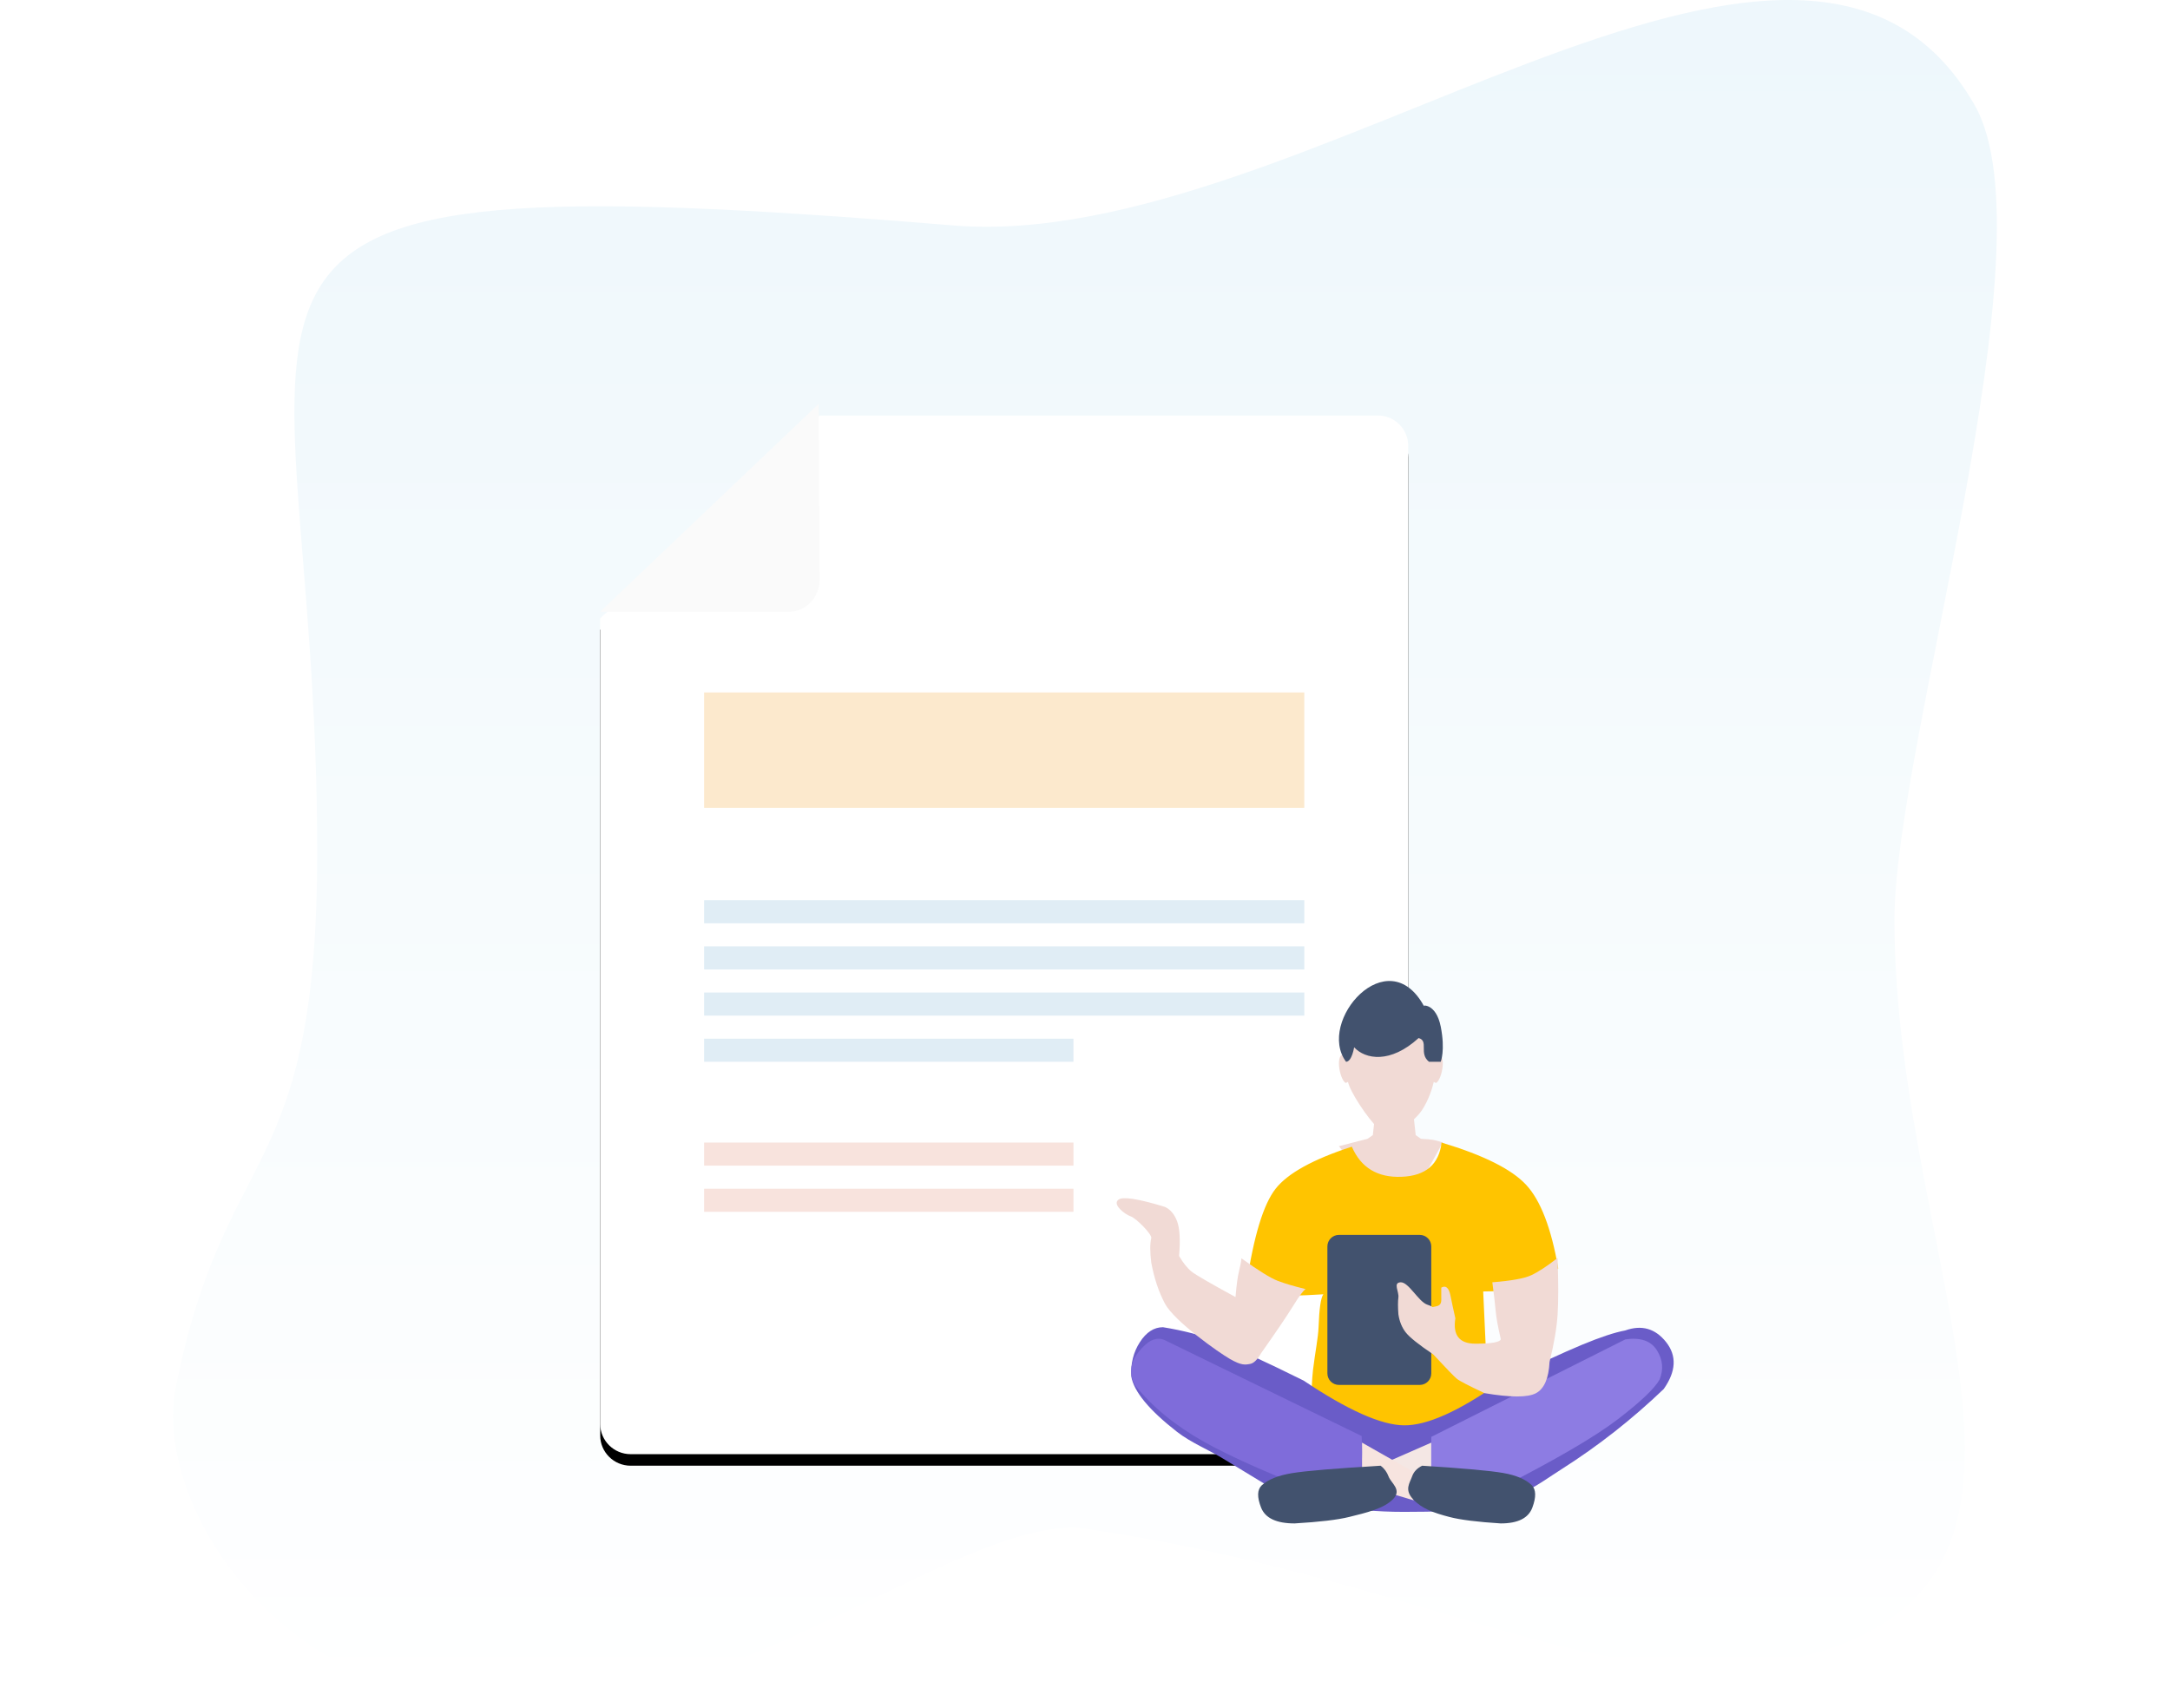<?xml version="1.0" encoding="UTF-8"?>
<svg width="188px" height="148px" viewBox="0 0 188 148" version="1.1" xmlns="http://www.w3.org/2000/svg" xmlns:xlink="http://www.w3.org/1999/xlink">
    <!-- Generator: Sketch 52.5 (67469) - http://www.bohemiancoding.com/sketch -->
    <title>Right Shelf/Empty Image/Notes</title>
    <desc>Created with Sketch.</desc>
    <defs>
        <linearGradient x1="52.789%" y1="103.227%" x2="52.789%" y2="0%" id="linearGradient-1">
            <stop stop-color="#EBF6FB" offset="0%"></stop>
            <stop stop-color="#FFFFFF" offset="100%"></stop>
        </linearGradient>
        <path d="M107,38.613 C106.996,37.172 105.819,36.004 104.368,36 L56.001,36 L37,53.575 L37,123.387 C37.004,124.828 38.181,125.996 39.632,126 L104.368,126 C105.819,125.996 106.996,124.828 107,123.387 L107,38.613 Z" id="path-2"></path>
        <filter x="-5.0%" y="-2.8%" width="110.0%" height="107.8%" filterUnits="objectBoundingBox" id="filter-3">
            <feOffset dx="0" dy="1" in="SourceAlpha" result="shadowOffsetOuter1"></feOffset>
            <feGaussianBlur stdDeviation="1" in="shadowOffsetOuter1" result="shadowBlurOuter1"></feGaussianBlur>
            <feColorMatrix values="0 0 0 0 0   0 0 0 0 0   0 0 0 0 0  0 0 0 0.058 0" type="matrix" in="shadowBlurOuter1"></feColorMatrix>
        </filter>
    </defs>
    <g id="Right-Shelf/Empty-Image/Notes" stroke="none" stroke-width="1" fill="none" fill-rule="evenodd">
        <g id="Group" transform="translate(15, 0)">
            <path d="M90.413,128.466 C163.588,134.494 145.519,125.787 145.519,74.218 C145.519,45.355 153.533,49.192 157.769,27.783 C159.76,17.717 148.822,-0.284 127.236,0.003 C107.908,0.261 88.875,17.01 78.828,15.526 C50.794,11.387 34.351,0.998 18.806,4.037 C-10.049,9.677 8.871,37.816 8.871,68.302 C8.871,83.597 -4.98,126.836 1.933,138.908 C16.964,165.157 60.097,125.969 90.413,128.466 Z" id="Oval" fill="url(#linearGradient-1)" fill-rule="nonzero" transform="translate(79, 74) rotate(-180) translate(-79, -74) "></path>
            <g id="Fill-1" fill-rule="nonzero">
                <use fill="black" fill-opacity="1" filter="url(#filter-3)" xlink:href="#path-2"></use>
                <use fill="#FFFFFF" xlink:href="#path-2"></use>
            </g>
            <path d="M56,50.246 L55.92,35 L37,53 L53.369,53 C54.822,53 56,51.767 56,50.246 Z" id="Fill-9" fill="#FAFAFA"></path>
            <polygon id="Rectangle-22" fill="#E0EDF5" fill-rule="nonzero" points="46 90 78 90 78 92 46 92"></polygon>
            <polygon id="Rectangle-22-Copy-4" fill="#F8E3DD" fill-rule="nonzero" points="46 99 78 99 78 101 46 101"></polygon>
            <polygon id="Rectangle-22-Copy-7" fill="#F8E3DD" fill-rule="nonzero" points="46 103 78 103 78 105 46 105"></polygon>
            <polygon id="Rectangle-22-Copy-3" fill="#E0EDF5" fill-rule="nonzero" points="46 86 98 86 98 88 46 88"></polygon>
            <polygon id="Rectangle-22-Copy-6" fill="#E0EDF5" fill-rule="nonzero" points="46 82 98 82 98 84 46 84"></polygon>
            <polygon id="Rectangle-22-Copy-8" fill="#E0EDF5" fill-rule="nonzero" points="46 78 98 78 98 80 46 80"></polygon>
            <path d="M104.196,96 L107.392,96 L107.651,98.354 L108.11,98.676 C108.583,98.699 108.926,98.728 109.14,98.764 C109.354,98.8 109.64,98.877 110,98.995 L106.12,106 L101,99.312 L103.477,98.676 L103.937,98.354 L104.196,96 Z" id="Fill-4" fill="#F1DAD5"></path>
            <path d="M109.393,90.685 C109.393,90.911 109.489,91.133 109.481,91.35 C110.377,91.206 109.944,93.506 109.438,93.822 C109.398,93.847 109.299,93.791 109.215,93.745 C109.121,94.199 108.768,95.335 108.2,96.182 C107.709,96.914 107.027,97.361 106.585,97.802 C106.32,98.066 104.7,98.062 104.437,97.812 C103.46,96.883 101.962,94.596 101.785,93.745 C101.702,93.791 101.603,93.847 101.562,93.822 C101.055,93.506 100.623,91.206 101.519,91.35 C101.512,91.133 101.607,90.911 101.607,90.685 C101.656,88.899 103.529,88.008 105.5,88 C107.471,88.008 109.343,88.899 109.393,90.685 Z" id="Fill-8" fill="#F1DAD5"></path>
            <path d="M108.373,87.187 C108.138,87.092 109.411,86.885 109.819,88.95 C110.227,91.015 109.819,92 109.819,92 C109.819,92 109.48,92 108.803,92 C107.896,91.273 108.81,90.197 107.903,89.944 C105.453,92.178 103.291,91.796 102.316,90.745 C102.316,90.745 102.123,91.993 101.617,92 C99.026,88.507 105.233,81.413 108.373,87.187 Z" id="Fill-9" fill="#42526E"></path>
            <path d="M102.118,99.357 C98.759,100.448 96.555,101.666 95.506,103.01 C94.456,104.355 93.621,107.098 93,111.241 C93.979,111.704 94.814,112.006 95.506,112.146 C96.197,112.286 97.578,112.286 99.649,112.146 C99.43,112.446 99.292,113.397 99.235,114.999 C99.203,115.905 98.935,117.196 98.752,118.714 C98.659,119.491 98.601,120.832 98.578,122.738 C99.64,123.662 100.564,124.307 101.35,124.672 C102.135,125.037 103.07,125.397 104.153,125.753 C105.013,125.942 105.697,126.023 106.207,125.995 C106.716,125.967 107.598,125.742 108.852,125.32 C110.368,124.626 111.457,124.074 112.12,123.663 C112.783,123.253 113.4,122.749 113.969,122.153 L113.498,111.903 C115.518,111.88 116.887,111.73 117.607,111.452 C118.327,111.173 119.125,110.658 120,109.904 C119.399,106.423 118.471,104.007 117.214,102.657 C115.958,101.307 113.517,100.088 109.892,99 C109.671,100.894 108.518,101.883 106.431,101.966 C104.344,102.05 102.906,101.18 102.118,99.357 Z" id="Path-30" fill="#FFC400"></path>
            <path d="M97.94,119.624 C94.637,117.985 92.219,116.874 90.685,116.292 C89.151,115.71 87.508,115.28 85.755,115 C84.978,115 84.311,115.431 83.755,116.292 C83.198,117.154 82.95,118.141 83.008,119.254 C83.227,120.57 84.549,122.175 86.976,124.067 C88.187,125.011 89.752,125.637 90.986,126.4 C91.814,126.912 93.052,127.665 94.701,128.659 C97.99,130.22 101.966,131 106.628,131 C112.251,131 114.062,130.725 117.507,129.037 C118.347,128.625 119.185,128.002 120.342,127.266 C123.483,125.267 126.416,122.963 129.138,120.354 C130.213,118.83 130.282,117.476 129.347,116.292 C128.411,115.109 127.229,114.771 125.803,115.28 C124.885,115.45 123.634,115.864 122.049,116.524 C120.464,117.184 118.067,118.289 114.857,119.839 C111.346,122.305 108.604,123.526 106.628,123.501 C104.653,123.476 101.757,122.183 97.94,119.624 Z" id="Path-33" fill="#6A5CC8"></path>
            <polygon id="Path-37" fill="#F4E7E4" points="103.088 127.591 109 125 109 127.591 104.997 130 103 128.471"></polygon>
            <path d="M103,125 L108,127.841 C107.713,128.191 107.537,128.499 107.473,128.762 C107.409,129.026 107.409,129.438 107.473,130 L103,128.66 L103,125 Z" id="Path-36" fill="#F7E4DF"></path>
            <path d="M85.832,116.082 L102.971,124.43 C103.01,125.54 103.01,126.289 102.971,126.679 C102.944,126.949 103.045,127.193 102.971,127.391 C102.737,128.019 102.046,128.889 100.898,130 C95.575,127.982 91.681,126.273 89.215,124.874 C86.75,123.474 84.793,121.862 83.346,120.037 C82.798,119.053 82.901,118.084 83.655,117.129 C84.408,116.174 85.134,115.825 85.832,116.082 Z" id="Path-34" fill="#7F6CDA"></path>
            <path d="M109,124.501 L109,127.402 L114.827,129 C119.743,126.498 123.19,124.488 125.169,122.97 C127.147,121.452 128.351,120.306 128.781,119.534 C129.138,118.654 129.059,117.806 128.544,116.991 C128.029,116.176 127.118,115.864 125.812,116.054 L109,124.501 Z" id="Path-35" fill="#8D7CE3"></path>
            <path d="M95.389,127 C99.315,127.233 101.875,127.448 103.069,127.645 C104.263,127.842 105.137,128.194 105.69,128.701 C106.085,129.077 106.103,129.721 105.743,130.633 C105.383,131.544 104.414,132 102.837,132 C100.69,131.874 99.121,131.688 98.128,131.444 C96.639,131.077 95.113,130.719 94.312,129.899 C93.511,129.08 94.481,128.522 94.699,127.935 C94.844,127.545 95.074,127.233 95.389,127 Z" id="Path-38-Copy" fill="#42526E" transform="translate(100, 129.5) scale(-1, 1) translate(-100, -129.5) "></path>
            <path d="M108.205,127 C111.766,127.223 114.109,127.433 115.236,127.631 C116.362,127.829 117.186,128.182 117.708,128.69 C118.08,129.067 118.097,129.714 117.757,130.628 C117.418,131.543 116.504,132 115.016,132 C112.991,131.873 111.511,131.687 110.574,131.442 C109.17,131.074 108.166,130.714 107.411,129.891 C106.655,129.069 107.134,128.51 107.34,127.922 C107.477,127.53 107.765,127.223 108.205,127 Z" id="Path-38" fill="#42526E"></path>
            <path d="M101,107 L108,107 C108.552,107 109,107.448 109,108 L109,119 C109,119.552 108.552,120 108,120 L101,120 C100.448,120 100,119.552 100,119 L100,108 C100,107.448 100.448,107 101,107 Z" id="Rectangle" fill="#42526E"></path>
            <path d="M79.903,108.812 C80.04,108.934 80.235,109.509 80.487,110.539 C80.739,111.569 81.197,113.152 81.86,115.289 C81.99,115.919 82.192,116.309 82.466,116.459 C82.877,116.683 83.149,116.829 84.263,116.599 C85.378,116.369 89.87,114.973 91.107,113.779 C91.932,112.983 92.674,111.978 93.334,110.764 C93.739,109.893 93.958,109.22 93.99,108.744 C94.012,108.413 95.78,107.502 96.268,107.502 C96.756,107.502 98.131,107.039 97.724,106.453 C97.453,106.063 96.11,105.847 93.697,105.806 C93.172,105.872 92.705,106.165 92.298,106.685 C91.89,107.205 91.531,108.135 91.219,109.474 C90.686,109.944 90.205,110.26 89.775,110.422 C89.345,110.584 87.91,110.892 85.47,111.346 C85.707,110.346 85.84,109.615 85.872,109.154 C85.903,108.692 85.952,108.306 86.019,107.995 C84.29,108.549 83.096,108.844 82.439,108.878 C81.781,108.913 80.936,108.891 79.903,108.812 Z" id="Path-31" fill="#F1DAD5" transform="translate(88.851, 111.261) scale(-1, 1) rotate(-18) translate(-88.851, -111.261) "></path>
            <path d="M117.646,110.501 C118.245,110.226 119.011,109.726 119.943,109 C120.019,111.136 120.019,112.779 119.943,113.929 C119.866,115.078 119.635,116.437 119.247,118.005 C119.176,119.426 118.786,120.328 118.079,120.712 C117.371,121.096 115.882,121.096 113.611,120.712 C112.237,120.066 111.437,119.65 111.211,119.464 C110.985,119.279 110.304,118.575 109.169,117.354 C107.912,116.509 107.117,115.873 106.785,115.446 C106.454,115.02 106.242,114.497 106.151,113.88 C106.104,113.245 106.104,112.76 106.151,112.423 C106.22,111.918 105.657,111.135 106.348,111.107 C107.04,111.079 107.897,112.79 108.649,113.043 C109.401,113.296 108.822,113.291 109.377,113.201 C109.932,113.11 109.866,112.749 109.866,112.336 C109.866,112.06 109.866,111.805 109.866,111.57 C110.258,111.349 110.523,111.576 110.66,112.25 C110.797,112.925 110.938,113.583 111.085,114.227 C110.853,115.693 111.432,116.426 112.821,116.426 C114.21,116.426 114.945,116.3 115.026,116.046 C114.777,114.984 114.627,114.156 114.576,113.563 C114.525,112.97 114.429,112.151 114.289,111.107 C115.928,110.978 117.047,110.776 117.646,110.501 Z" id="Path-32" fill="#F1DAD5"></path>
            <rect id="Rectangle" fill="#FCE9CD" x="46" y="60" width="52" height="10"></rect>
        </g>
    </g>
</svg>
